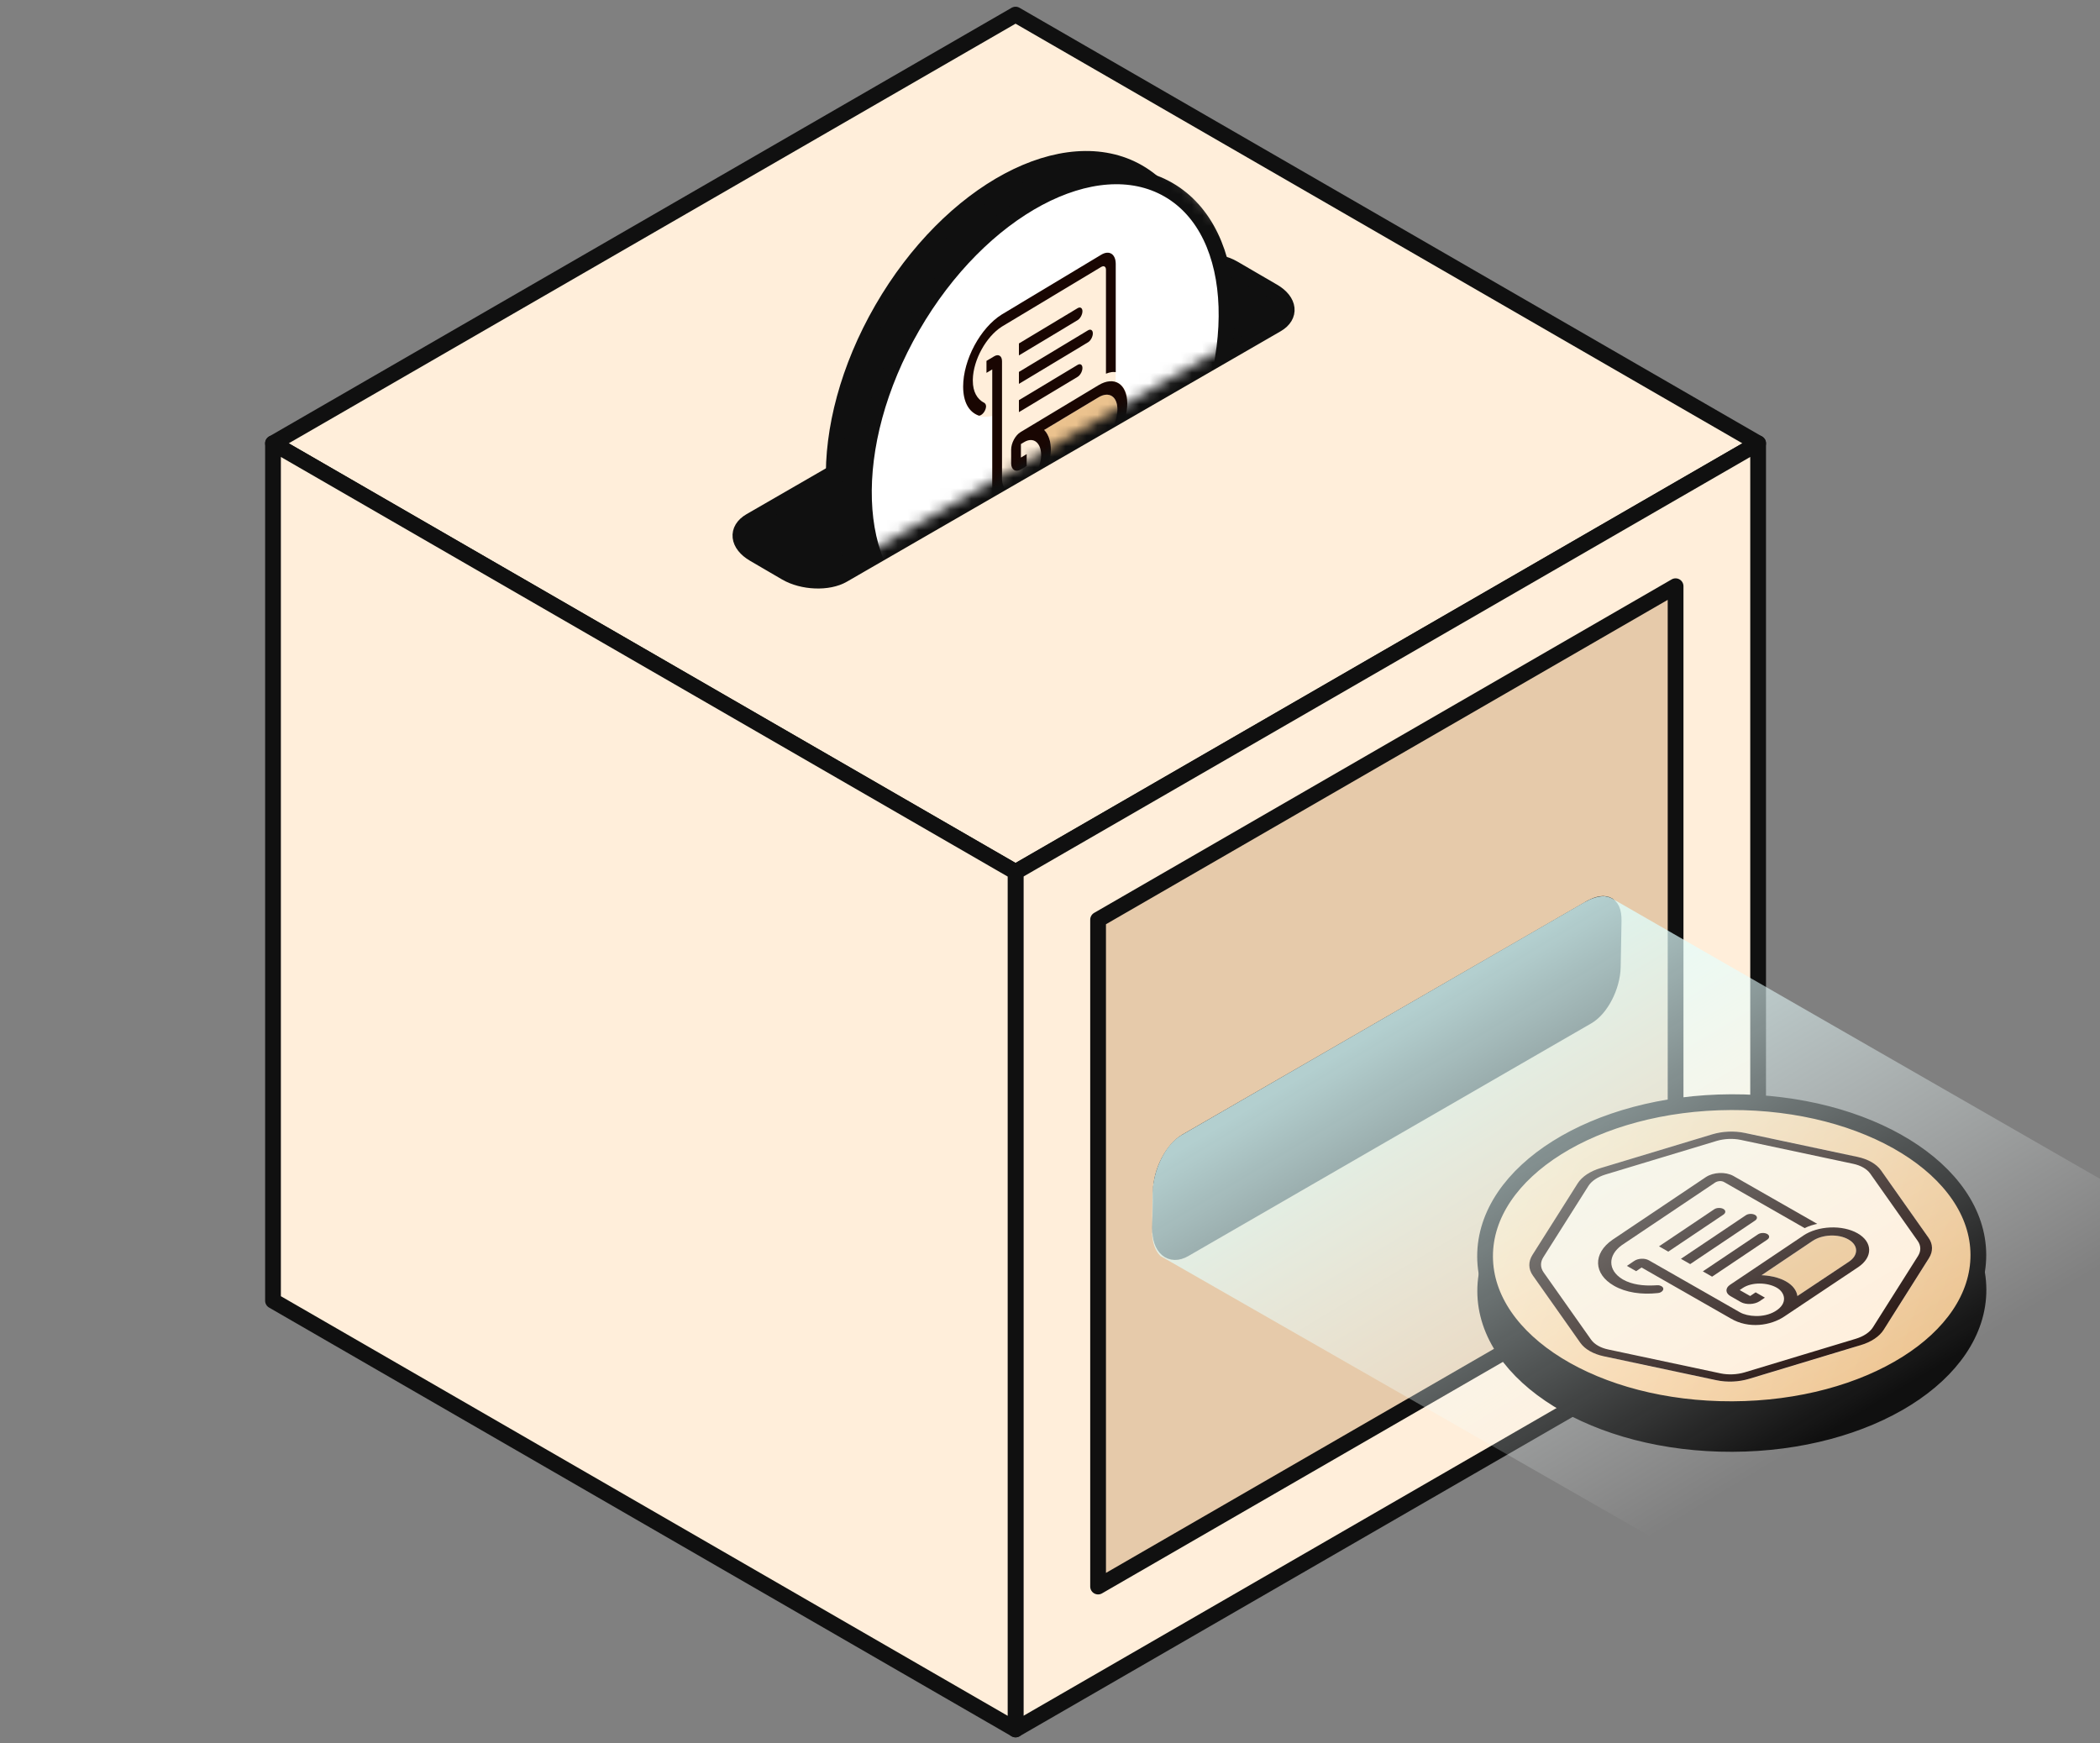 <svg width="200" height="166" viewBox="0 0 200 166" fill="none" xmlns="http://www.w3.org/2000/svg">
<rect x="0" y="0" width="200" height="166" fill="#808080" stroke="none"/>
<g>
<path d="M96.72 83.05L26 42.22L96.72 1.39L167.44 42.22L96.72 83.05Z" fill="#FFEEDA" stroke="#101010" stroke-width="1.5" stroke-linejoin="round"/>
<path d="M96.72 164.71V83.05L167.44 42.22V123.88L96.72 164.71Z" fill="#FFEEDA" stroke="#101010" stroke-width="1.5" stroke-linejoin="round"/>
<path d="M159.58 55.83L104.58 87.59V151.1L159.58 119.34V55.83Z" fill="#E6CAAA" stroke="#101010" stroke-width="1.5" stroke-linejoin="round"/>
<path d="M96.72 164.71V83.05L26 42.22V123.88L96.72 164.71Z" fill="#FFEEDA" stroke="#101010" stroke-width="1.5" stroke-linejoin="round"/>
<path d="M80.28 54.75L121.59 30.9C122.99 30.09 122.83 28.68 121.25 27.76L117.47 25.56C115.89 24.64 114.17 24.96 112.78 25.77L71.47 49.62C70.07 50.43 70.23 51.84 71.81 52.76L74.86 54.54C76.44 55.46 78.88 55.56 80.28 54.75Z" fill="#101010" stroke="#101010" stroke-width="1.5" stroke-linecap="round" stroke-linejoin="round"/>
<mask id="mask0_10937_259" style="mask-type:luminance" maskUnits="userSpaceOnUse" x="66" y="5" width="59" height="49">
<path d="M81.48 53.35L123.14 29.29C124.55 28.48 124.32 26.92 122.63 25.83L118.6 23.22C116.91 22.13 101.41 4.36 100.01 5.17L66.89 22.13C65.48 22.94 70.91 49.64 72.59 50.73L75.85 52.84C77.54 53.93 80.07 54.16 81.48 53.35Z" fill="white"/>
</mask>
<g mask="url(#mask0_10937_259)">
<path d="M109.333 44.064C115.82 32.828 115.41 20.448 108.417 16.411C101.425 12.373 90.498 18.209 84.011 29.444C77.524 40.679 77.934 53.059 84.927 57.096C91.92 61.134 102.847 55.299 109.333 44.064Z" fill="#101010" stroke="#101010" stroke-width="1.5" stroke-linecap="round" stroke-linejoin="round"/>
<path d="M112.206 45.728C118.693 34.493 118.282 22.112 111.29 18.075C104.297 14.038 93.37 19.873 86.883 31.108C80.397 42.343 80.807 54.724 87.8 58.761C94.792 62.798 105.719 56.963 112.206 45.728Z" fill="white" stroke="#101010" stroke-width="1.5" stroke-linejoin="round"/>
<path d="M106.25 36.36V25.14C106.24 24.21 105.63 23.82 104.87 24.28L95.4 29.97C93.36 31.24 91.72 34.29 91.72 36.83C91.72 37.69 91.9 38.3 92.19 38.78C92.43 39.17 92.81 39.44 93.18 39.6C93.28 39.65 93.23 39.63 93.56 39.68C94.01 39.75 94.52 39.6 94.52 39.6V46.3C94.53 46.62 94.56 46.89 94.62 47.14C94.83 47.96 95.36 48.36 96.09 48.29C96.39 48.26 96.73 48.15 97.09 47.94L104.65 43.44C106.16 42.53 107.38 40.28 107.38 38.42C107.38 37.29 106.95 36.56 106.27 36.36H106.25Z" fill="#FFEEDA"/>
<path d="M106.42 39.05C106.39 40.27 105.59 41.71 104.62 42.3L99.42 45.4C99.83 44.56 100.08 43.63 100.08 42.8C100.08 41.48 99.44 40.95 99.44 40.95L104.62 37.84C105.62 37.24 106.42 37.75 106.42 38.99V39.06V39.05Z" fill="#EBC28E"/>
<path d="M93.67 38.33C93.07 37.99 92.65 37.33 92.65 36.26V36.14C92.69 34.27 93.92 32.06 95.41 31.11L104.88 25.42C105.13 25.28 105.33 25.38 105.33 25.69V35.59C105.55 35.51 105.66 35.47 105.86 35.44C106.02 35.41 106.26 35.44 106.26 35.44V25.12C106.25 24.19 105.64 23.8 104.88 24.26L95.41 29.95C93.37 31.22 91.73 34.27 91.73 36.81C91.73 38.29 92.27 39.21 93.16 39.56C93.21 39.58 93.28 39.62 93.44 39.52C93.72 39.35 93.92 38.96 93.91 38.66C93.88 38.44 93.79 38.4 93.67 38.32V38.33Z" fill="#190602"/>
<path d="M104.63 36.68L97.2 41.15C96.7 41.45 96.3 42.2 96.3 42.82V44.14C96.31 44.74 96.73 45.01 97.23 44.71L97.78 44.38V43.25L97.23 43.58V42.29L97.53 42.11C98.46 41.55 99.16 42.21 99.16 43.36C99.16 44.38 98.41 46.13 97.15 46.78C96.03 47.36 95.43 46.49 95.43 45.59V34.4C95.43 33.89 95.09 33.69 94.69 33.93L93.95 34.37V35.51L94.5 35.18V46.14C94.47 48.39 95.78 48.73 97.15 47.91L104.63 43.44C106.14 42.53 107.36 40.28 107.36 38.42C107.34 36.55 106.12 35.78 104.61 36.69L104.63 36.68ZM106.42 39.05C106.39 40.27 105.59 41.71 104.62 42.3L99.42 45.4C99.83 44.56 100.08 43.63 100.08 42.8C100.08 41.48 99.44 40.95 99.44 40.95L104.62 37.84C105.62 37.24 106.42 37.75 106.42 38.99V39.06V39.05Z" fill="#190602"/>
<path d="M102.63 30.49L97.04 33.85V32.71L102.63 29.35C102.88 29.2 103.09 29.33 103.09 29.64C103.09 29.96 102.88 30.34 102.63 30.49Z" fill="#190602"/>
<path d="M102.63 35.89L97.04 39.25V38.11L102.63 34.75C102.88 34.6 103.09 34.73 103.09 35.04C103.09 35.36 102.88 35.74 102.63 35.89Z" fill="#190602"/>
<path d="M103.62 32.6L97.04 36.56V35.42L103.62 31.46C103.87 31.31 104.08 31.44 104.08 31.75C104.08 32.07 103.87 32.45 103.62 32.6Z" fill="#190602"/>
</g>
<path d="M112.79 118.98L151.18 96.81C152.48 96.06 153.56 93.94 153.6 92.09L153.68 87.69C153.71 85.85 152.66 85.79 151.36 86.54L112.97 108.71C111.67 109.46 110.59 111.58 110.55 113.43L110.49 116.99C110.46 118.83 111.49 119.73 112.79 118.98Z" fill="#101010" stroke="#101010" stroke-width="1.5" stroke-linecap="round" stroke-linejoin="round"/>
<path d="M164.991 137.517C177.964 137.47 188.457 130.886 188.427 122.811C188.397 114.737 177.857 108.23 164.884 108.277C151.911 108.325 141.418 114.909 141.447 122.983C141.477 131.058 152.018 137.565 164.991 137.517Z" fill="#101010" stroke="#101010" stroke-width="1.5" stroke-linecap="round" stroke-linejoin="round"/>
<path d="M164.979 134.207C177.952 134.16 188.444 127.576 188.415 119.501C188.385 111.427 177.845 104.92 164.871 104.967C151.898 105.015 141.406 111.599 141.435 119.673C141.465 127.748 152.006 134.255 164.979 134.207Z" fill="url(#paint0_linear_10937_259)" stroke="#101010" stroke-width="1.5" stroke-linejoin="round"/>
<path fill-rule="evenodd" clip-rule="evenodd" d="M153.341 110.971L162.931 108.074C164.038 107.741 165.216 107.687 166.35 107.93L175.841 109.954C177.533 110.314 179.026 111.304 180.025 112.716L183.623 117.826C184.055 118.438 184.073 119.248 183.677 119.877L180.142 125.482C179.26 126.877 177.901 127.911 176.318 128.388L166.728 131.285C165.621 131.618 164.443 131.672 163.309 131.429L153.818 129.405C152.127 129.045 150.633 128.055 149.635 126.643L147.97 124.277C146.369 122.01 146.297 118.996 147.781 116.648L149.527 113.877C150.408 112.482 151.767 111.448 153.35 110.971H153.341Z" fill="#FFEEDA"/>
<path d="M152.45 111.241L163.048 108.038C164.056 107.732 165.18 107.687 166.197 107.903L176.894 110.179C177.91 110.395 178.711 110.854 179.143 111.466L183.668 117.88C184.1 118.492 184.109 119.194 183.704 119.832L179.404 126.634C178.999 127.282 178.207 127.812 177.2 128.109L166.602 131.312C165.594 131.618 164.47 131.663 163.453 131.447L152.756 129.171C151.74 128.955 150.939 128.496 150.507 127.884L145.982 121.47C145.55 120.858 145.541 120.156 145.946 119.518L150.246 112.716C150.651 112.069 151.443 111.538 152.45 111.241ZM151.281 112.941L146.98 119.742C146.684 120.21 146.693 120.723 147.007 121.173L151.533 127.587C151.848 128.028 152.432 128.37 153.17 128.523L163.867 130.799C164.604 130.952 165.432 130.916 166.161 130.7L176.759 127.497C177.487 127.273 178.072 126.886 178.369 126.418L182.669 119.617C182.966 119.149 182.957 118.636 182.642 118.186L178.117 111.772C177.802 111.331 177.218 110.989 176.48 110.836L165.783 108.56C165.045 108.407 164.218 108.443 163.489 108.659L152.891 111.862C152.162 112.087 151.578 112.473 151.281 112.941Z" fill="#190602"/>
<path d="M173.763 116.954L165.063 111.979C164.325 111.574 163.174 111.619 162.454 112.096L153.566 118.06C151.676 119.365 151.739 121.317 153.701 122.442C154.366 122.819 155.104 123.026 155.869 123.134C156.507 123.224 157.254 123.206 157.893 123.134C158.073 123.116 157.992 123.134 158.487 123.035C159.161 122.909 159.773 122.657 159.773 122.657L164.973 125.635C165.225 125.77 165.495 125.887 165.774 125.968C166.7 126.256 167.762 126.238 168.716 125.941C169.111 125.815 169.507 125.644 169.849 125.419L176.974 120.669C178.387 119.716 178.36 118.276 176.911 117.448C176.048 116.954 174.86 116.792 173.754 116.945L173.763 116.954Z" fill="#FFEEDA"/>
<path d="M176.102 118.078C177.001 118.627 177.001 119.554 176.084 120.165L171.181 123.431C171.109 122.909 170.749 122.406 170.092 122.037C169.066 121.452 167.762 121.452 167.762 121.452L172.62 118.186C173.556 117.557 175.085 117.494 176.039 118.042L176.093 118.078H176.102Z" fill="#EBC28E"/>
<path d="M157.623 122.415C156.517 122.478 155.419 122.343 154.582 121.866L154.492 121.812C153.116 120.966 153.116 119.545 154.465 118.582L163.354 112.617C163.597 112.465 163.957 112.438 164.19 112.572L171.873 116.963C172.116 116.846 172.242 116.792 172.512 116.702C172.719 116.63 173.07 116.558 173.07 116.558L165.072 111.988C164.334 111.583 163.183 111.628 162.463 112.105L153.575 118.069C151.685 119.374 151.748 121.326 153.71 122.451C154.852 123.107 156.337 123.314 157.857 123.152C157.956 123.143 158.073 123.134 158.226 123.035C158.487 122.855 158.46 122.612 158.217 122.487C158.019 122.379 157.866 122.397 157.623 122.415Z" fill="#190602"/>
<path d="M171.738 117.682L164.766 122.361C164.298 122.675 164.316 123.152 164.793 123.431L165.81 124.016C166.296 124.277 167.096 124.241 167.564 123.935L168.086 123.584L167.204 123.08L166.682 123.431L165.684 122.864L165.963 122.675C166.844 122.082 168.329 122.127 169.219 122.639C170.011 123.089 170.317 124.142 169.058 124.889C167.933 125.554 166.413 125.383 165.72 124.988L157.038 120.031C156.642 119.806 156.013 119.833 155.635 120.093L154.942 120.561L155.824 121.065L156.337 120.714L164.838 125.572C166.539 126.58 168.644 126.247 169.93 125.383L176.974 120.678C178.387 119.725 178.36 118.285 176.911 117.458C175.463 116.63 173.142 116.729 171.729 117.682H171.738ZM176.102 118.078C177.001 118.627 177.001 119.554 176.084 120.165L171.181 123.431C171.109 122.909 170.749 122.406 170.092 122.037C169.067 121.452 167.762 121.452 167.762 121.452L172.62 118.186C173.556 117.556 175.085 117.494 176.039 118.042L176.093 118.078H176.102Z" fill="#190602"/>
<path d="M163.255 115.172L158.001 118.699L158.883 119.203L164.137 115.676C164.379 115.514 164.37 115.271 164.128 115.136C163.885 115.002 163.489 115.011 163.255 115.172Z" fill="#190602"/>
<path d="M167.429 117.556L162.175 121.083L163.057 121.587L168.311 118.06C168.554 117.898 168.545 117.655 168.302 117.52C168.059 117.386 167.663 117.395 167.429 117.556Z" fill="#190602"/>
<path d="M166.268 115.739L160.088 119.887L160.97 120.39L167.15 116.243C167.393 116.081 167.384 115.838 167.141 115.703C166.898 115.568 166.502 115.577 166.268 115.739Z" fill="#190602"/>
<path opacity="0.8" d="M173.48 155.66L110.52 119.62C109.98 119.08 109.71 118.24 109.72 117.19L109.77 113.63C109.8 111.51 110.95 109 112.55 108.09L150.85 85.96C151.49 85.59 152.05 85.4 152.57 85.36C152.97 85.33 153.25 85.44 153.47 85.54L224.13 126.13L173.48 155.67V155.66Z" fill="url(#paint1_linear_10937_259)"/>
</g>
<defs>
<linearGradient id="paint0_linear_10937_259" x1="143.708" y1="111.779" x2="186.128" y2="127.389" gradientUnits="userSpaceOnUse">
<stop stop-color="#FFDCB1"/>
<stop offset="1" stop-color="#EBC28E"/>
</linearGradient>
<linearGradient id="paint1_linear_10937_259" x1="146.77" y1="88.77" x2="175.1" y2="135.85" gradientUnits="userSpaceOnUse">
<stop stop-color="#DCFFFF"/>
<stop offset="1" stop-color="white" stop-opacity="0"/>
</linearGradient>
</defs>
</svg>

